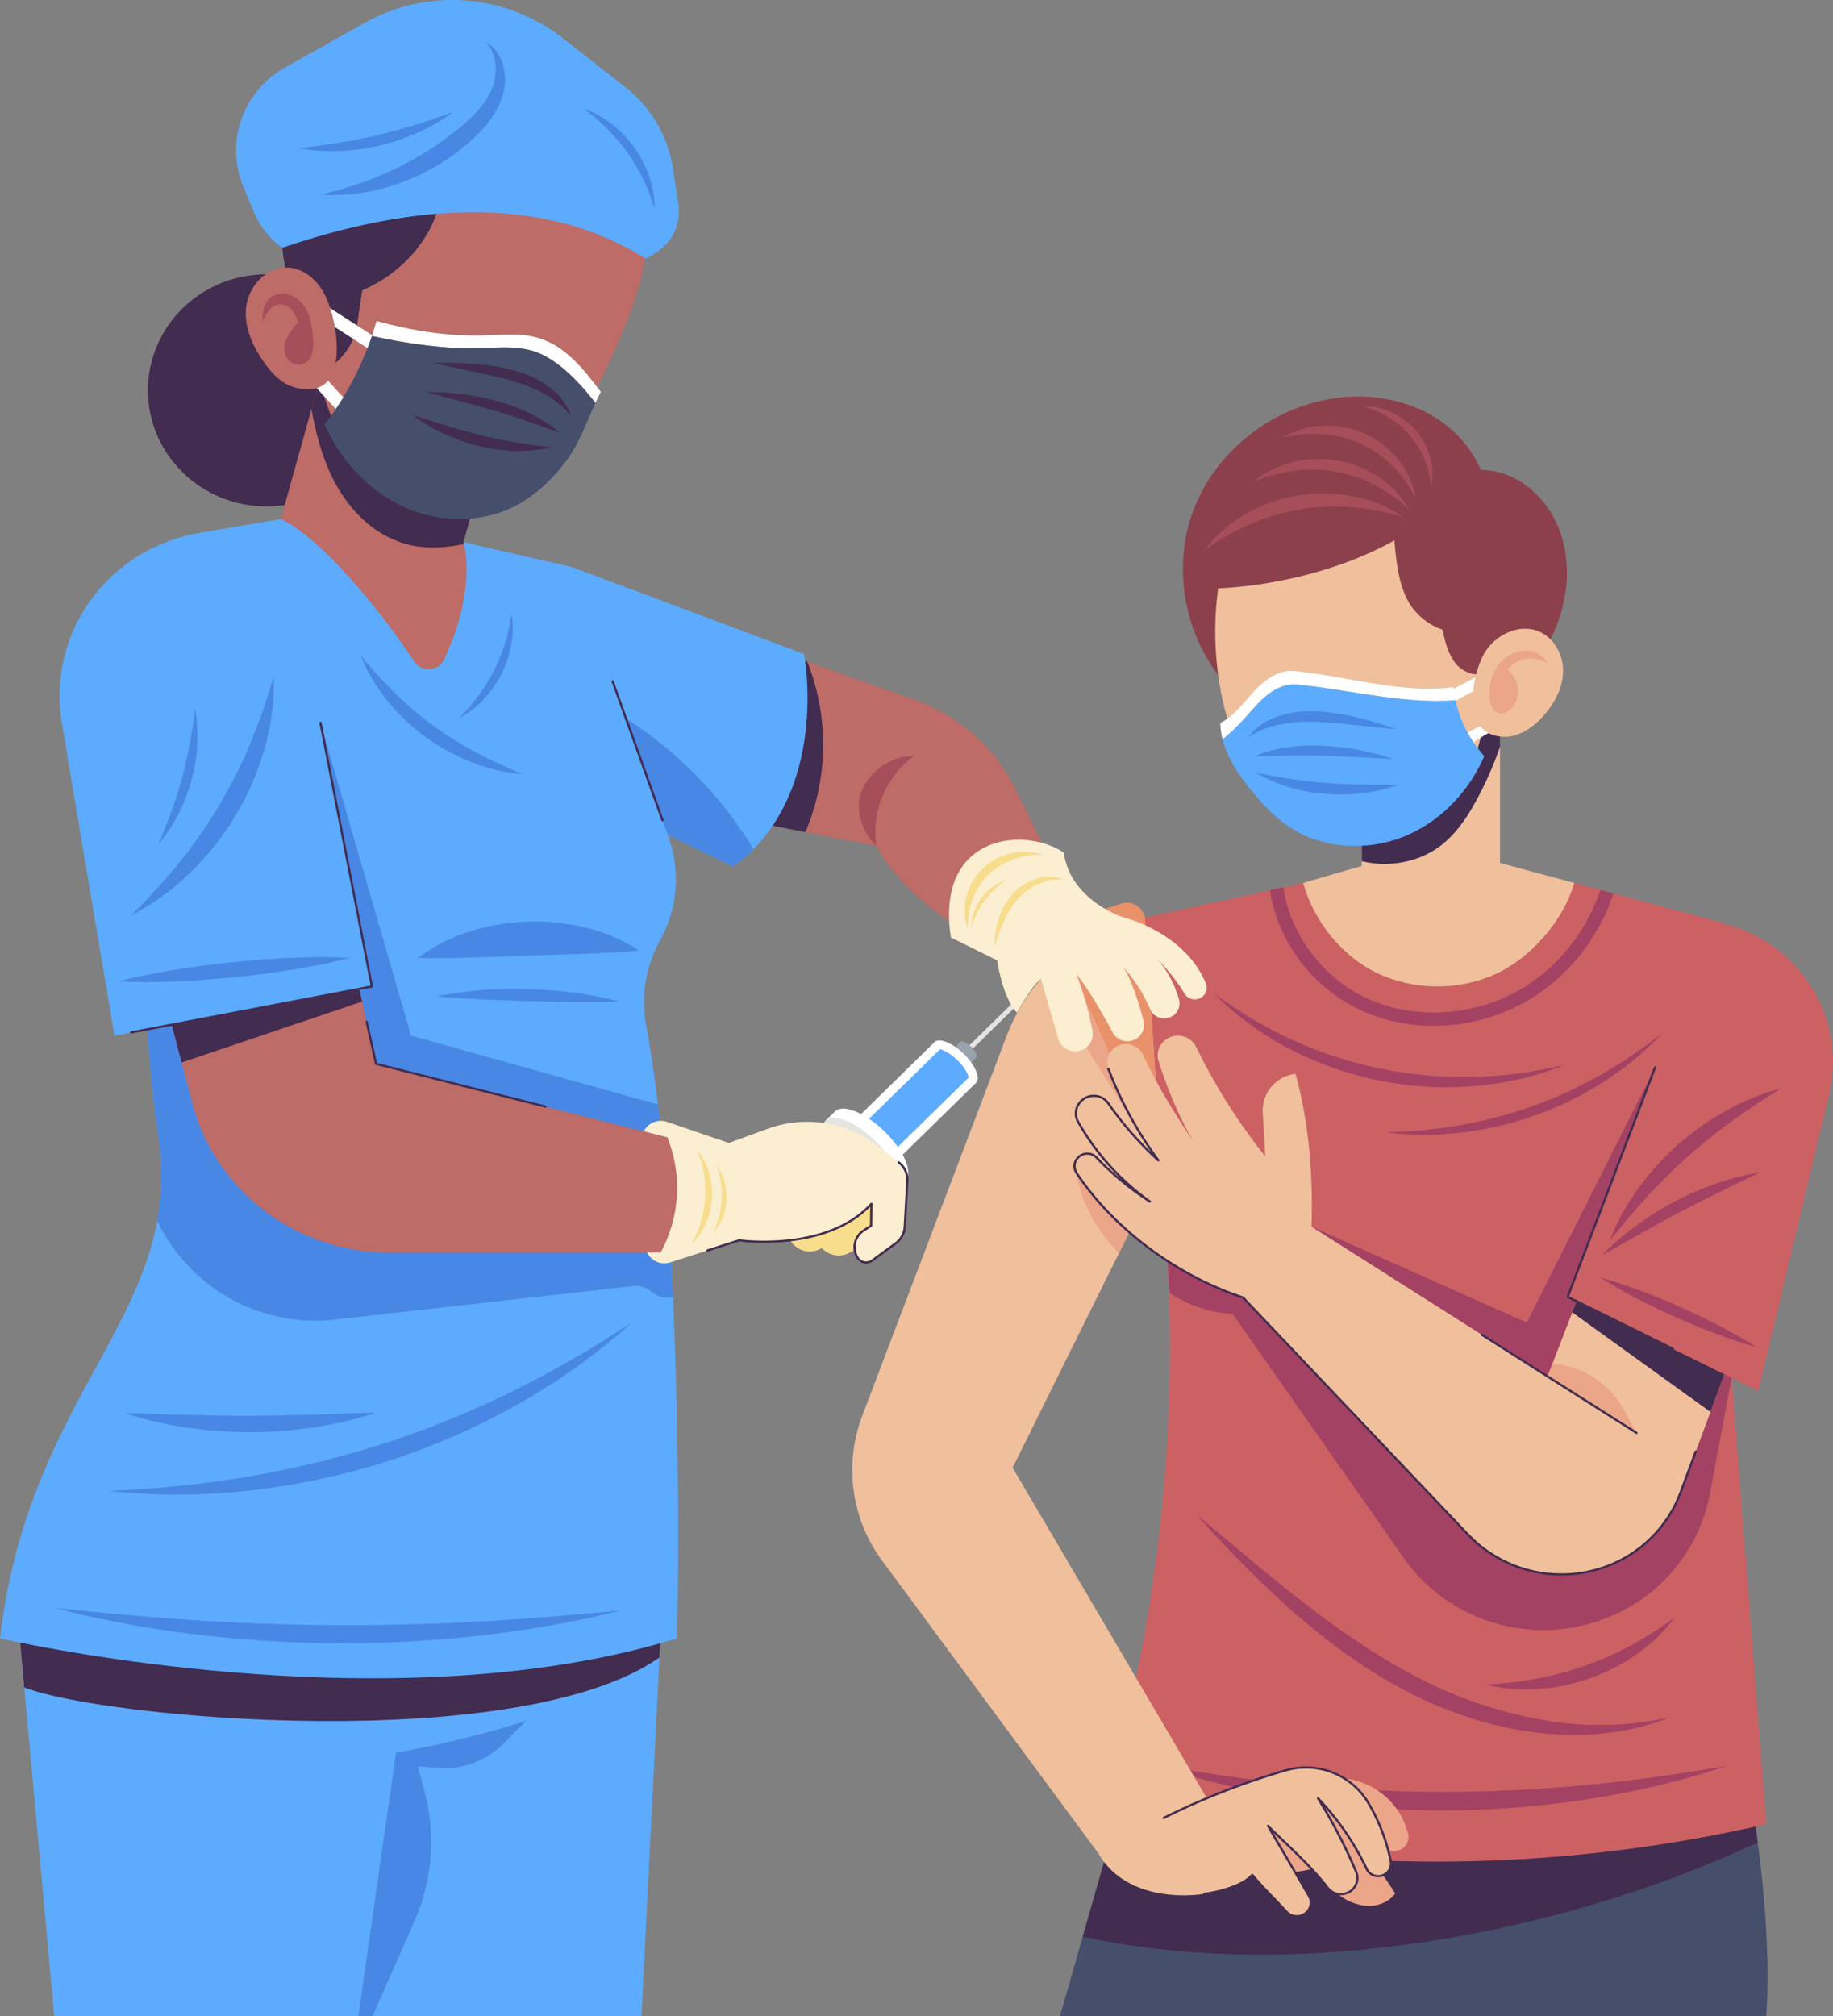 <svg xmlns="http://www.w3.org/2000/svg" width="638.475" height="702.063" viewBox="0 0 638.475 702.063">
  <rect x="0" y="0" width="638.475" height="702.063" fill="#808080" stroke="none"/>
  <g id="vacine" transform="translate(556.587 63.374)">
    <g id="Group_130" data-name="Group 130" transform="translate(-556.587 -63.374)">
      <g id="Group_37" data-name="Group 37" transform="translate(194.06 197.439)">
        <g id="Group_35" data-name="Group 35" transform="translate(68.395 30.327)">
          <path id="Path_120" data-name="Path 120" d="M215.109,261.009l42.8,8.312c10.621,20.2,35.01,31.764,35.01,31.764l28.931-20.038-15.528-31.6a61.993,61.993,0,0,0-34.98-30.973l-45-15.981Z" transform="translate(-215.109 -202.494)" fill="#bd6c67"/>
          <path id="Path_121" data-name="Path 121" d="M233.846,205.16l-7.507-2.666-11.229,58.515,18.079,3.512a78.1,78.1,0,0,0,.657-59.362Z" transform="translate(-215.109 -202.494)" fill="#422c4f"/>
          <path id="Path_122" data-name="Path 122" d="M243.765,256.086a32.986,32.986,0,0,1,13.106-31.313c-8.383-.239-16.8,6.189-18.847,14.155C236.584,244.513,239.436,252.188,243.765,256.086Z" transform="translate(-200.968 -189.258)" fill="#a64f5a"/>
        </g>
        <g id="Group_36" data-name="Group 36">
          <path id="Path_123" data-name="Path 123" d="M211.579,276.682l22.87,11.174C268.541,262.679,259.1,213.8,259.1,213.8l-80.965-30.327-5.052,34.952Z" transform="translate(-173.083 -183.471)" fill="#5dabff"/>
          <path id="Path_124" data-name="Path 124" d="M192.511,218.694a141.372,141.372,0,0,0-16.354-8.55l33.493,50.687,22.87,11.174a58.26,58.26,0,0,0,7.029-6.147A142.212,142.212,0,0,0,192.511,218.694Z" transform="translate(-171.154 -167.621)" fill="#4987e5"/>
        </g>
      </g>
      <g id="Group_81" data-name="Group 81" transform="translate(296.864 138.121)">
        <g id="Group_38" data-name="Group 38" transform="translate(72.375 483.278)">
          <path id="Path_125" data-name="Path 125" d="M303.8,449.4l-23.077,80.664H526.708c2.36-32.368-4.983-73.986-4.983-73.986Z" transform="translate(-280.724 -449.403)" fill="#454f6b"/>
          <path id="Path_126" data-name="Path 126" d="M520.709,469.658c-1.094-8.273-2.028-13.577-2.028-13.577L300.758,449.4l-15.184,53.071C360.9,518.639,451.543,501.809,520.709,469.658Z" transform="translate(-277.681 -449.403)" fill="#422c4f"/>
        </g>
        <g id="Group_46" data-name="Group 46" transform="translate(88.633 169.354)">
          <path id="Path_127" data-name="Path 127" d="M453.568,252.492,501.305,265.3l4.58,126.942,14.554,188.046-3.691.821a512.377,512.377,0,0,1-226.034-.821h0l11-54.971a564.963,564.963,0,0,0,9.755-148.191L304.013,264.57l55.146-12.078Z" transform="translate(-290.714 -252.492)" fill="#cc6164"/>
          <path id="Path_128" data-name="Path 128" d="M473.534,292.8l-44.668,88.852-75-33.4-50.112,11.962.739,11.165c11.348,7.445,21.837,7.188,21.837,7.188L386,463.658c15.327,21.855,43.873,30.684,69.232,21.412h0A58.1,58.1,0,0,0,492.612,441.4l7.615-40.527L497.7,368.291,494.982,292.8Z" transform="translate(-282.533 -228.541)" fill="#a34262"/>
          <g id="Group_39" data-name="Group 39" transform="translate(56.891 1.516)">
            <path id="Path_129" data-name="Path 129" d="M358.633,296.857a60.255,60.255,0,0,0,23.969,4.827,65.435,65.435,0,0,0,35.942-10.7,68.648,68.648,0,0,0,26.745-35.4l-4.557-1.223a63.957,63.957,0,0,1-24.838,32.794c-16.314,10.838-38.04,12.984-55.349,5.47-16.115-7-27.946-22.629-30.24-39.188l-4.635,1.016C328.259,272.6,340.891,289.157,358.633,296.857Z" transform="translate(-325.671 -253.443)" fill="#a34262"/>
          </g>
          <g id="Group_45" data-name="Group 45" transform="translate(16.203 38.444)">
            <g id="Group_40" data-name="Group 40" transform="translate(0 268.496)">
              <path id="Path_130" data-name="Path 130" d="M500.486,445.578c-13.783,2.353-29.667,4.76-46.678,6.434a531.866,531.866,0,0,1-53.257,2.615,531.824,531.824,0,0,1-53.24-2.911c-17-1.768-32.873-4.265-46.641-6.694A295.122,295.122,0,0,0,346.632,456.5a331.188,331.188,0,0,0,107.826.3A295.25,295.25,0,0,0,500.486,445.578Z" transform="translate(-300.67 -445.022)" fill="#a34262"/>
            </g>
            <g id="Group_41" data-name="Group 41" transform="translate(15.296 181.769)">
              <path id="Path_131" data-name="Path 131" d="M475.123,460.828a106.85,106.85,0,0,1-20.7,2.763,117.6,117.6,0,0,1-22.856-1.491,152.728,152.728,0,0,1-46.473-15.944c-14.842-7.869-28.593-17.714-41.085-27.58s-23.837-19.722-33.939-27.953a407.052,407.052,0,0,0,30.92,31.392c11.967,10.753,25.78,21.3,41.168,29.462s32.391,13.537,48.805,15.121a101.566,101.566,0,0,0,23.7-.371A85.727,85.727,0,0,0,475.123,460.828Z" transform="translate(-310.069 -390.622)" fill="#a34262"/>
            </g>
            <g id="Group_42" data-name="Group 42" transform="translate(115.947 217.447)">
              <path id="Path_132" data-name="Path 132" d="M437.522,413a140.992,140.992,0,0,1-14.012,8.974,110.975,110.975,0,0,1-34.966,12.416,143.766,143.766,0,0,1-16.629,1.905,57.8,57.8,0,0,0,17.039,1.594,68.385,68.385,0,0,0,19.248-3.826,67.649,67.649,0,0,0,17.282-9.143A56.108,56.108,0,0,0,437.522,413Z" transform="translate(-371.915 -413.001)" fill="#a34262"/>
            </g>
            <g id="Group_43" data-name="Group 43" transform="translate(21.119)">
              <path id="Path_133" data-name="Path 133" d="M435.98,301.459a151.048,151.048,0,0,1-30.038,4.183,143.5,143.5,0,0,1-66.434-13.5,148.741,148.741,0,0,1-25.862-15.539,103.968,103.968,0,0,0,24.4,18.315,118.334,118.334,0,0,0,68.117,13.84A106.055,106.055,0,0,0,435.98,301.459Z" transform="translate(-313.647 -276.606)" fill="#a34262"/>
            </g>
            <g id="Group_44" data-name="Group 44" transform="translate(80.861 13.894)">
              <path id="Path_134" data-name="Path 134" d="M446.761,285.321a167.621,167.621,0,0,1-20.136,13.757,151.569,151.569,0,0,1-51.819,18.53,171.032,171.032,0,0,1-24.449,2.186,106.741,106.741,0,0,0,24.8.314A116.879,116.879,0,0,0,428,301.209,104,104,0,0,0,446.761,285.321Z" transform="translate(-350.356 -285.321)" fill="#a34262"/>
            </g>
          </g>
        </g>
        <g id="Group_47" data-name="Group 47" transform="translate(157.079 115.142)">
          <path id="Path_135" data-name="Path 135" d="M427.179,272.7l-25.852-6.937V218.487l-48.161,19.531v28.773l-20.4,5.908c3.564,13.172,13.6,25.765,26.173,31.6a49.631,49.631,0,0,0,40.426.313C412.032,298.972,423.4,285.813,427.179,272.7Z" transform="translate(-332.771 -218.487)" fill="#f0bf9c"/>
          <path id="Path_136" data-name="Path 136" d="M372.374,260.035c5.8-4.293,9.8-10.4,13.135-16.618a126.511,126.511,0,0,0,7.955-18.141v-6.788L345.3,238.018V265.13C354.511,267.376,364.845,265.6,372.374,260.035Z" transform="translate(-324.908 -218.487)" fill="#422c4f"/>
        </g>
        <g id="Group_63" data-name="Group 63" transform="translate(115.18)">
          <path id="Path_137" data-name="Path 137" d="M321.17,245.477c-13.936-16.4-18.011-40.291-10.269-60.235s26.991-35.15,48.529-38.334a54.333,54.333,0,0,1,30.2,3.8c9.342,4.234,17.248,11.742,21.139,21.077,9.568.057,18.146,5.6,23.481,13.38s7.177,17.537,6.321,26.871a53.414,53.414,0,0,1-27.309,41.194c-13.586,7.416-29.955,8.7-45.344,6.493S331.124,257.185,321.17,245.477Z" transform="translate(-307.026 -146.263)" fill="#8c404c"/>
          <g id="Group_52" data-name="Group 52" transform="translate(7.497 3.421)">
            <g id="Group_48" data-name="Group 48" transform="translate(0 30.31)">
              <path id="Path_138" data-name="Path 138" d="M311.632,187.137a89.3,89.3,0,0,1,14.912-8.593,73.151,73.151,0,0,1,37.417-6.24,90.563,90.563,0,0,1,16.976,3.275,47.881,47.881,0,0,0-16.384-6.89,53.9,53.9,0,0,0-39.789,6.635A46.992,46.992,0,0,0,311.632,187.137Z" transform="translate(-311.632 -167.422)" fill="#a64f5a"/>
            </g>
            <g id="Group_49" data-name="Group 49" transform="translate(17.124 18.295)">
              <path id="Path_139" data-name="Path 139" d="M322.154,167.818a56.226,56.226,0,0,1,13.379-3.691,46.924,46.924,0,0,1,29.7,5.314,55.3,55.3,0,0,1,11.185,8.084,32.892,32.892,0,0,0-9.551-10.568,37.475,37.475,0,0,0-31.971-5.719A33.586,33.586,0,0,0,322.154,167.818Z" transform="translate(-322.154 -159.884)" fill="#a64f5a"/>
            </g>
            <g id="Group_50" data-name="Group 50" transform="translate(27.271 6.703)">
              <path id="Path_140" data-name="Path 140" d="M328.389,156.821a44.7,44.7,0,0,1,13.135-1.3,39.158,39.158,0,0,1,14.064,3.367,38.495,38.495,0,0,1,11.67,8.392,42.889,42.889,0,0,1,7.423,10.7,27.709,27.709,0,0,0-5.193-12.477,31.72,31.72,0,0,0-12.279-10.017,32.464,32.464,0,0,0-15.723-2.78A29.02,29.02,0,0,0,328.389,156.821Z" transform="translate(-328.389 -152.614)" fill="#a64f5a"/>
            </g>
            <g id="Group_51" data-name="Group 51" transform="translate(55.379)">
              <path id="Path_141" data-name="Path 141" d="M345.66,148.415a36.87,36.87,0,0,1,8.559,3.708,31.44,31.44,0,0,1,7.813,6.579,30.817,30.817,0,0,1,5.126,8.756,35.12,35.12,0,0,1,2.106,8.933,21.3,21.3,0,0,0-.161-9.506,24.152,24.152,0,0,0-4.983-9.872,24.809,24.809,0,0,0-8.959-6.653A22.609,22.609,0,0,0,345.66,148.415Z" transform="translate(-345.66 -148.409)" fill="#a64f5a"/>
            </g>
          </g>
          <path id="Path_142" data-name="Path 142" d="M314.956,194.358a111.6,111.6,0,0,0,3.375,46.032c2.99,10.315,7.654,20.459,15.482,27.953,13.809,13.221,37.068,15.657,53.418,5.591s24.2-31.65,18.026-49.573a10.622,10.622,0,0,1-8.627-5.342c-1.92-3.112-2.749-6.734-3.548-10.283a21.663,21.663,0,0,1-13.213-12.566c-2.378-5.852-2.969-12.228-3.536-18.5C358.539,187.656,335.44,193.433,314.956,194.358Z" transform="translate(-302.689 -127.601)" fill="#f0bf9c"/>
          <g id="Group_59" data-name="Group 59" transform="translate(13.028 94.674)">
            <g id="Group_53" data-name="Group 53" transform="translate(77.219)">
              <path id="Path_143" data-name="Path 143" d="M379.925,205.648q-8.722,4.608-17.446,9.218c.654,1.157,1.191,2.438,1.844,3.6,5.1-2.814,10.181-5.487,15.283-8.3C379.533,208.942,380,206.868,379.925,205.648Z" transform="translate(-362.479 -205.648)" fill="#fff"/>
              <path id="Path_144" data-name="Path 144" d="M380.284,216.113q-7.155,3.613-14.308,7.228c.874,1.269,1.8,2.442,2.677,3.711a61.491,61.491,0,0,1,11.841-7.155C380.43,218.871,380.345,217.14,380.284,216.113Z" transform="translate(-360.285 -199.429)" fill="#fff"/>
            </g>
            <g id="Group_54" data-name="Group 54" transform="translate(0 0.844)">
              <path id="Path_145" data-name="Path 145" d="M327.676,218.043c3.631-3.949,8.494-7.606,13.9-7.117,16.932,1.534,38.1,7.043,55.356,5.414a35.933,35.933,0,0,1-.7-4.531c-17.692,2.516-37.83-3.976-55.631-5.588-5.4-.489-10.264,3.168-13.9,7.117s-6.847,8.531-11.666,10.973a22.891,22.891,0,0,0,.78,5.7C320.047,226.829,324.664,221.316,327.676,218.043Z" transform="translate(-315.031 -206.177)" fill="#fff"/>
              <path id="Path_146" data-name="Path 146" d="M338.426,258.543c11.413,7.713,26.874,8.8,39.758,3.774s23.1-15.713,28.477-28.232a42.723,42.723,0,0,1-10.033-19.5c-17.253,1.629-38.424-3.88-55.356-5.414-5.4-.489-10.266,3.168-13.9,7.117-3.012,3.273-7.629,8.786-11.866,11.97,1.631,6.3,5.6,12.4,9.644,17.353C329.062,250.406,333.27,255.06,338.426,258.543Z" transform="translate(-314.73 -204.424)" fill="#5dabff"/>
            </g>
            <g id="Group_58" data-name="Group 58" transform="translate(9.608 14.895)">
              <g id="Group_55" data-name="Group 55" transform="translate(2.179 11.916)">
                <path id="Path_147" data-name="Path 147" d="M370.661,227.187a88.862,88.862,0,0,0-28.137-4.719c-8.18.03-15.441,1.628-20.25,3.844,5.317-.108,12.642-.47,20.748-.34C351.968,226.076,362.01,226.78,370.661,227.187Z" transform="translate(-322.274 -222.465)" fill="#4987e5"/>
              </g>
              <g id="Group_56" data-name="Group 56" transform="translate(2.869 21.432)">
                <path id="Path_148" data-name="Path 148" d="M372.329,232.606c-8.743.008-18.875.022-28.163-.867a207.876,207.876,0,0,1-21.468-3.3,54.7,54.7,0,0,0,21.94,7.126C354.422,236.719,364.793,235.433,372.329,232.606Z" transform="translate(-322.698 -228.434)" fill="#4987e5"/>
              </g>
              <g id="Group_57" data-name="Group 57">
                <path id="Path_149" data-name="Path 149" d="M372.54,221.193c-9.54-3.3-20.849-6.415-30.946-6.19a32.2,32.2,0,0,0-12.513,2.664,20.871,20.871,0,0,0-8.145,6.439,30.2,30.2,0,0,1,8.91-3.984,47.394,47.394,0,0,1,12.1-1.471C351.521,218.629,362.777,220.585,372.54,221.193Z" transform="translate(-320.935 -214.991)" fill="#4987e5"/>
              </g>
            </g>
          </g>
          <g id="Group_60" data-name="Group 60" transform="translate(101.009 80.835)">
            <path id="Path_150" data-name="Path 150" d="M373.686,204.535c3.865-5.722,11.651-9.283,18.149-6.725,5.483,2.16,8.734,8.177,8.658,13.966s-3,11.257-6.908,15.6a22.767,22.767,0,0,1-8.5,6.246,12.961,12.961,0,0,1-10.4-.2C365.683,228.831,369.217,211.146,373.686,204.535Z" transform="translate(-369.092 -196.967)" fill="#f0bf9c"/>
            <path id="Path_151" data-name="Path 151" d="M393.027,206.156a9.489,9.489,0,0,0-9.289-4.319,12.347,12.347,0,0,0-8.71,5.83,17.422,17.422,0,0,0-2.332,10.276,8.678,8.678,0,0,0,.775,3.4,4.042,4.042,0,0,0,2.641,2.2c1.761.375,3.51-.8,4.583-2.219a9.27,9.27,0,0,0,1.771-6.8,9.378,9.378,0,0,0-3.585-6.082,10.609,10.609,0,0,1,6.2-3.864C387.426,204.055,390.944,204.973,393.027,206.156Z" transform="translate(-366.856 -194.117)" fill="#eba588"/>
          </g>
        </g>
        <g id="Group_68" data-name="Group 68" transform="translate(0 176.25)">
          <g id="Group_67" data-name="Group 67" transform="translate(0 5.182)">
            <path id="Path_154" data-name="Path 154" d="M338.185,260.068h0a66.549,66.549,0,0,0-48.137,41.124L239.713,433.638a53.034,53.034,0,0,0,7,50.45l75.331,101.965,44.057-8.477-74-125.95,51.844-104.565Z" transform="translate(-236.252 -260.068)" fill="#f0bf9c"/>
            <g id="Group_65" data-name="Group 65" transform="translate(85.789 295.594)">
              <path id="Path_155" data-name="Path 155" d="M339,448.015a26.447,26.447,0,0,1,18.465,6.4,25.529,25.529,0,0,1,7.945,13.173,4.745,4.745,0,0,1-2.863,5.462l-.075.03a4.869,4.869,0,0,1-6.056-1.993A119.156,119.156,0,0,0,339,448.015Z" transform="translate(-257.572 -443.994)" fill="#eba588"/>
              <path id="Path_156" data-name="Path 156" d="M317.292,478.448A66.731,66.731,0,0,0,346.21,478,54.278,54.278,0,0,0,353.9,486.4a18.967,18.967,0,0,0,10.43,4.6c3.864.29,7.983-1.2,10.2-4.319a209.125,209.125,0,0,0-29.258-36.084C336.353,459.754,326.207,469.284,317.292,478.448Z" transform="translate(-271.193 -442.446)" fill="#eba588"/>
              <path id="Path_157" data-name="Path 157" d="M388.33,483.094l.072-.035a4.306,4.306,0,0,0,2.337-4.709,64.952,64.952,0,0,0-7.921-20.489,25.377,25.377,0,0,0-28.671-11.153c-22.83,6.5-45.4,17.047-65.181,29.017,12.063,21.03,46.787,15.158,53.549,7.388,3.567,4.341,8.007,8.529,11.88,12.818a4.871,4.871,0,0,0,5.764,1.079l.068-.034a4.667,4.667,0,0,0,2.008-6.555c-4.713-8.037-9.657-16.528-14.266-24.365,6.7,6.685,14.855,13.742,20.739,21.466a5.8,5.8,0,0,0,7.171,1.725l.133-.067a5.534,5.534,0,0,0,2.677-7.136,186.235,186.235,0,0,0-13.28-25.6,92.36,92.36,0,0,1,16.94,24.577A4.435,4.435,0,0,0,388.33,483.094Z" transform="translate(-288.966 -445.334)" fill="#f0bf9c"/>
              <g id="Group_64" data-name="Group 64" transform="translate(22.291)">
                <path id="Path_158" data-name="Path 158" d="M349.385,498.038a5.209,5.209,0,0,1-3.88-1.706c-1.52-1.685-3.157-3.385-4.742-5.027-2.339-2.426-4.752-4.931-6.86-7.455-2.84,2.906-9.291,5.4-16.662,6.414a.387.387,0,1,1-.111-.765c7.48-1.027,13.954-3.573,16.491-6.49a.4.4,0,0,1,.3-.135h.006a.4.4,0,0,1,.3.143c2.153,2.619,4.672,5.232,7.107,7.759,1.59,1.648,3.231,3.353,4.762,5.044a4.478,4.478,0,0,0,5.292.992,4.37,4.37,0,0,0,2.314-2.659,4.2,4.2,0,0,0-.4-3.394c-1.95-3.324-3.938-6.726-5.927-10.128-2.82-4.821-5.637-9.64-8.341-14.235a.382.382,0,0,1,.1-.5.4.4,0,0,1,.519.037c1.766,1.762,3.6,3.515,5.537,5.371,5.354,5.126,10.889,10.425,15.238,16.135a5.409,5.409,0,0,0,6.677,1.612l.132-.069a5.174,5.174,0,0,0,2.495-6.643,186.437,186.437,0,0,0-13.256-25.548.381.381,0,0,1,.1-.507.4.4,0,0,1,.526.043,93.211,93.211,0,0,1,17.01,24.682,3.978,3.978,0,0,0,2.331,2.087,4.02,4.02,0,0,0,3.113-.2,3.956,3.956,0,0,0,2.2-4.325,64.52,64.52,0,0,0-7.875-20.368,24.876,24.876,0,0,0-28.221-10.978,254.462,254.462,0,0,0-42.429,16.566.4.4,0,0,1-.529-.172.385.385,0,0,1,.176-.518,255.422,255.422,0,0,1,42.564-16.615,25.674,25.674,0,0,1,29.118,11.329,65.3,65.3,0,0,1,7.968,20.607,4.7,4.7,0,0,1-2.547,5.13,4.875,4.875,0,0,1-3.8.273,4.746,4.746,0,0,1-2.785-2.495,91.759,91.759,0,0,0-14.2-21.565,187.317,187.317,0,0,1,11.26,22.281,5.939,5.939,0,0,1-2.863,7.627l-.132.065A6.2,6.2,0,0,1,359.8,487.9c-4.313-5.66-9.825-10.938-15.158-16.041-1.18-1.13-2.319-2.224-3.431-3.3,2.239,3.815,4.542,7.754,6.845,11.694,1.989,3.4,3.977,6.8,5.927,10.127a4.954,4.954,0,0,1,.474,4,5.1,5.1,0,0,1-2.648,3.094A5.483,5.483,0,0,1,349.385,498.038Z" transform="translate(-302.663 -445.482)" fill="#422c4f"/>
              </g>
            </g>
            <path id="Path_159" data-name="Path 159" d="M284.242,316.519c2.4,16.7,14.8,27.96,14.8,27.96l14.8-29.844Z" transform="translate(-206.141 -227.642)" fill="#eba588"/>
            <g id="Group_66" data-name="Group 66" transform="translate(66.237)">
              <path id="Path_160" data-name="Path 160" d="M312.648,260.068a67.205,67.205,0,0,0-35.7,20.752l41.458,66.241Z" transform="translate(-276.952 -260.068)" fill="#eba588"/>
            </g>
          </g>
          <path id="Path_161" data-name="Path 161" d="M316.061,348.993l-5.722-86.408a6.293,6.293,0,0,0-8-5.537,98.533,98.533,0,0,0-18.281,7.391,6.1,6.1,0,0,0-2.812,7.962Z" transform="translate(-208.367 -256.818)" fill="#e8916a"/>
        </g>
        <g id="Group_80" data-name="Group 80" transform="translate(77.014 182.162)">
          <g id="Group_74" data-name="Group 74" transform="translate(0 40.373)">
            <g id="Group_69" data-name="Group 69" transform="translate(0.39)">
              <path id="Path_162" data-name="Path 162" d="M342.509,377.044c-22.661-7.442-45.087-23.754-58-43.419a4.241,4.241,0,0,1,.867-5.613l.063-.051a4.47,4.47,0,0,1,6.092.391,100.114,100.114,0,0,0,18.559,15.289,86.37,86.37,0,0,1-25.045-27.815,5.88,5.88,0,0,1,.249-6.184l.072-.108a6.23,6.23,0,0,1,10.217-.1,117.883,117.883,0,0,0,17.454,19.856,134.171,134.171,0,0,1-17.433-31.886,6.3,6.3,0,0,1,2.248-7.346l.1-.07a6.529,6.529,0,0,1,9.708,2.482c5.017,10.782,10.608,19.858,17.565,30.3a141.355,141.355,0,0,1-12.172-28.247,6.716,6.716,0,0,1,3.761-7.984l.12-.054a7.077,7.077,0,0,1,9.3,3.37,203.9,203.9,0,0,0,23.993,38c-.177-5.027-.524-10.125-.848-15.215a12.86,12.86,0,0,1,11.293-13.463l.122-.018c4.715,16.791,6.147,35.823,5.584,53.227l82.214,52.149,10.1-26.2,51.531,25.433L494.89,445.04a43.7,43.7,0,0,1-24.877,25.3h0A44.833,44.833,0,0,1,421,459.726Z" transform="translate(-283.814 -285.85)" fill="#f0bf9c"/>
            </g>
            <g id="Group_70" data-name="Group 70" transform="translate(0 11.17)">
              <path id="Path_163" data-name="Path 163" d="M453.63,469.721a45.233,45.233,0,0,1-32.762-13.9L342.44,373.215c-23.237-7.656-45.5-24.333-58.11-43.547a4.626,4.626,0,0,1,.944-6.114,4.88,4.88,0,0,1,6.7.373,89.4,89.4,0,0,0,8.274,7.751,85.428,85.428,0,0,1-15.394-19.832,6.247,6.247,0,0,1,.265-6.581l.075-.11a6.612,6.612,0,0,1,5.463-2.884h.029a6.509,6.509,0,0,1,5.377,2.788,115.284,115.284,0,0,0,14.517,17.071,133.911,133.911,0,0,1-15.191-28.754.384.384,0,0,1,.233-.5.392.392,0,0,1,.5.228,134.428,134.428,0,0,0,17.384,31.8.38.38,0,0,1-.06.513.4.4,0,0,1-.529-.006A118.073,118.073,0,0,1,295.41,305.49a5.645,5.645,0,0,0-4.723-2.449h-.028a5.828,5.828,0,0,0-4.812,2.54l-.073.11a5.483,5.483,0,0,0-.229,5.784,85.854,85.854,0,0,0,24.931,27.69.38.38,0,0,1,.091.531.4.4,0,0,1-.54.1,100.225,100.225,0,0,1-18.634-15.349,4.067,4.067,0,0,0-5.548-.355,3.888,3.888,0,0,0-.853,5.161c12.539,19.1,34.686,35.676,57.794,43.263a.364.364,0,0,1,.163.1L421.443,455.3a44.672,44.672,0,0,0,48.573,10.522,43.374,43.374,0,0,0,24.654-25.076L500,426.383a.4.4,0,0,1,.5-.231.385.385,0,0,1,.238.494l-5.333,14.362a44.156,44.156,0,0,1-25.1,25.529A45.027,45.027,0,0,1,453.63,469.721Z" transform="translate(-283.575 -292.857)" fill="#422c4f"/>
            </g>
            <g id="Group_71" data-name="Group 71" transform="translate(165.164 114.221)">
              <path id="Path_164" data-name="Path 164" d="M416.049,381.612l-30.988-19.657,1.717-4.459h0a31.1,31.1,0,0,1,24.75,15.891Z" transform="translate(-385.061 -357.496)" fill="#eba588"/>
            </g>
            <g id="Group_72" data-name="Group 72" transform="translate(141.901 103.789)">
              <path id="Path_165" data-name="Path 165" d="M425.016,385.886a.389.389,0,0,1-.213-.062l-53.855-34.163a.38.38,0,0,1-.117-.532.4.4,0,0,1,.544-.115l53.855,34.163a.378.378,0,0,1,.117.532A.391.391,0,0,1,425.016,385.886Z" transform="translate(-370.767 -350.953)" fill="#422c4f"/>
            </g>
            <g id="Group_73" data-name="Group 73" transform="translate(173.763 92.478)">
              <path id="Path_166" data-name="Path 166" d="M391.841,343.857l51.531,25.432-4.877,13.139-48.149-34.689Z" transform="translate(-390.345 -343.857)" fill="#422c4f"/>
            </g>
          </g>
          <path id="Path_167" data-name="Path 167" d="M455.759,424.625l-66.377-32.76L439.4,260.526l6.744,2.045c25.372,7.7,40.351,33.3,34.3,58.635Z" transform="translate(-217.186 -260.526)" fill="#cc6164"/>
          <g id="Group_75" data-name="Group 75" transform="translate(171.804 51.061)">
            <path id="Path_168" data-name="Path 168" d="M426.151,391.29a.4.4,0,0,1-.176-.041l-36.618-18.071a.386.386,0,0,1-.192-.48l30.423-79.891a.4.4,0,0,1,.5-.228.384.384,0,0,1,.233.5l-30.3,79.569,36.3,17.916a.383.383,0,0,1,.174.518A.392.392,0,0,1,426.151,391.29Z" transform="translate(-389.141 -292.555)" fill="#422c4f"/>
          </g>
          <g id="Group_79" data-name="Group 79" transform="translate(183.542 58.783)">
            <g id="Group_76" data-name="Group 76" transform="translate(0 65.825)">
              <path id="Path_169" data-name="Path 169" d="M450.623,362.867c-13.892-9.035-38.188-19.859-54.269-24.18C410.246,347.72,434.544,358.547,450.623,362.867Z" transform="translate(-396.354 -338.687)" fill="#a34262"/>
            </g>
            <g id="Group_77" data-name="Group 77" transform="translate(0.739 29.183)">
              <path id="Path_170" data-name="Path 170" d="M451.711,315.7a98.816,98.816,0,0,0-29.75,10.216c-10.129,5.29-19.261,12.277-25.154,18.614,7.631-4.212,17.238-9.856,27.121-15.019C433.79,324.31,443.906,319.6,451.711,315.7Z" transform="translate(-396.808 -315.703)" fill="#a34262"/>
            </g>
            <g id="Group_78" data-name="Group 78" transform="translate(3.287)">
              <path id="Path_171" data-name="Path 171" d="M457.948,297.4a80.63,80.63,0,0,0-17.983,7.134,95.467,95.467,0,0,0-18.053,12.636,94.024,94.024,0,0,0-14.567,16.4,77.561,77.561,0,0,0-8.971,16.854c3.556-4.4,7.618-9.369,12.193-14.4a193.881,193.881,0,0,1,31.587-28.111C447.7,303.928,453.134,300.443,457.948,297.4Z" transform="translate(-398.374 -297.398)" fill="#a34262"/>
            </g>
          </g>
        </g>
      </g>
      <g id="Group_124" data-name="Group 124">
        <g id="Group_82" data-name="Group 82" transform="translate(6.294 563.854)">
          <path id="Path_172" data-name="Path 172" d="M57.709,413.308,70.3,551.516h204.55l6.818-136.129Z" transform="translate(-57.709 -413.308)" fill="#5dabff"/>
          <path id="Path_173" data-name="Path 173" d="M130.543,538.35l13.112-91.7c27.8-4.945,45.368-11.188,45.368-11.188l-7.791,7.92a29.179,29.179,0,0,1-23.185,8.547l-6.788-.56,2.355,8.848a68.257,68.257,0,0,1-3.538,45.166L135.526,538.35Z" transform="translate(-12.009 -400.142)" fill="#4987e5"/>
          <path id="Path_174" data-name="Path 174" d="M57.709,413.308l223.956,2.079-.566,11.3c-49.129,34.278-193.879,21.21-221.225,10.4Z" transform="translate(-57.709 -413.307)" fill="#422c4f"/>
        </g>
        <g id="Group_92" data-name="Group 92" transform="translate(0 180.749)">
          <path id="Path_175" data-name="Path 175" d="M151.66,173l63.6,8.041,37.692,8.649,33.719,93.981a43.911,43.911,0,0,1-2.97,36.213h0a44,44,0,0,0-4.812,29.388c14.162,76.835,10.8,213.512,10.8,213.512-101.313,31.341-235.845,0-235.845,0,10.228-87.344,64.554-113.1,55.092-175.364S100,188.852,151.66,173Z" transform="translate(-53.841 -173.002)" fill="#5dabff"/>
          <path id="Path_176" data-name="Path 176" d="M151.371,425.312l103.476-11.63a8.5,8.5,0,0,1,6.469,1.975h0a8.508,8.508,0,0,0,7.416,1.813l.072-.016c-1.063-22.724-2.711-45.976-5.239-67.041L177.6,326.452,146.062,217.525l-57.333,12.98c-6.375,45.21-4.165,97.936.778,130.46a89.3,89.3,0,0,1-.332,29.927A61,61,0,0,0,151.371,425.312Z" transform="translate(-34.415 -146.545)" fill="#4987e5"/>
          <g id="Group_90" data-name="Group 90" transform="translate(19.08 32.902)">
            <g id="Group_83" data-name="Group 83" transform="translate(126.573 107.271)">
              <path id="Path_177" data-name="Path 177" d="M220.221,271.014a56.669,56.669,0,0,0-17.388-7.684,75.458,75.458,0,0,0-42.688,1.444,56.428,56.428,0,0,0-16.807,8.839c11.5.37,24.975-.4,38.458-.818C195.279,272.305,208.772,272.159,220.221,271.014Z" transform="translate(-143.339 -260.927)" fill="#4987e5"/>
            </g>
            <g id="Group_84" data-name="Group 84" transform="translate(106.48 14.485)">
              <path id="Path_178" data-name="Path 178" d="M187.69,244.205a166.834,166.834,0,0,1-15.337-6.991,127.992,127.992,0,0,1-15.949-9.9,126.741,126.741,0,0,1-14.214-12.17,163.291,163.291,0,0,1-11.2-12.421,58.968,58.968,0,0,0,8.453,14.747,71.074,71.074,0,0,0,14.063,13.644,72.205,72.205,0,0,0,17.347,9.336A61.62,61.62,0,0,0,187.69,244.205Z" transform="translate(-130.993 -202.726)" fill="#4987e5"/>
            </g>
            <g id="Group_85" data-name="Group 85" transform="translate(140.779)">
              <path id="Path_179" data-name="Path 179" d="M152.068,230.121a32.558,32.558,0,0,0,8.124-6.079,37.846,37.846,0,0,0,6.736-9.417,37.293,37.293,0,0,0,3.52-10.97,31.266,31.266,0,0,0-.029-10.015,65.024,65.024,0,0,1-6.059,19.745A66.149,66.149,0,0,1,152.068,230.121Z" transform="translate(-152.068 -193.64)" fill="#4987e5"/>
            </g>
            <g id="Group_86" data-name="Group 86" transform="translate(133.018 130.75)">
              <path id="Path_180" data-name="Path 180" d="M211.036,280.021a140.824,140.824,0,0,0-31.769-4.3,140.861,140.861,0,0,0-31.968,2.49c8.881.9,20.364,1.328,31.846,1.666C190.628,280.193,202.116,280.414,211.036,280.021Z" transform="translate(-147.299 -275.654)" fill="#4987e5"/>
            </g>
            <g id="Group_87" data-name="Group 87" transform="translate(18.662 246.73)">
              <path id="Path_181" data-name="Path 181" d="M77.032,407.211a223.147,223.147,0,0,0,46.11.222,247.886,247.886,0,0,0,51.535-10.665,245.914,245.914,0,0,0,47.938-21.377A218.162,218.162,0,0,0,259.592,348.4,381.508,381.508,0,0,1,220.3,371.285a339.8,339.8,0,0,1-47.616,19.542,341.811,341.811,0,0,1-50.161,11.954A387.489,387.489,0,0,1,77.032,407.211Z" transform="translate(-77.032 -348.403)" fill="#4987e5"/>
            </g>
            <g id="Group_88" data-name="Group 88" transform="translate(24.503 278.262)">
              <path id="Path_182" data-name="Path 182" d="M80.621,368.378c11.573,4.016,27.6,6.717,43.707,6.643,16.107,0,32.121-2.772,43.674-6.839-12.284.314-27.976,1.113-43.687,1.116C108.6,369.365,92.907,368.636,80.621,368.378Z" transform="translate(-80.621 -368.182)" fill="#4987e5"/>
            </g>
            <g id="Group_89" data-name="Group 89" transform="translate(0 346.338)">
              <path id="Path_183" data-name="Path 183" d="M262.623,411.76c-13.659,1.279-29.372,2.677-46.143,3.641s-34.59,1.524-52.412,1.454c-17.822-.089-35.638-.794-52.4-1.921s-32.461-2.65-46.107-4.051a369.689,369.689,0,0,0,45.624,8.764,429.886,429.886,0,0,0,52.85,3.522,429.856,429.856,0,0,0,52.881-3.051A370.338,370.338,0,0,0,262.623,411.76Z" transform="translate(-65.565 -410.883)" fill="#4987e5"/>
            </g>
          </g>
          <g id="Group_91" data-name="Group 91" transform="translate(213.015 56.153)">
            <path id="Path_184" data-name="Path 184" d="M202.474,257.35a.393.393,0,0,1-.371-.257l-17.35-48.357a.383.383,0,0,1,.241-.491.4.4,0,0,1,.5.236l17.35,48.355a.385.385,0,0,1-.241.493A.411.411,0,0,1,202.474,257.35Z" transform="translate(-184.73 -208.224)" fill="#422c4f"/>
          </g>
        </g>
        <g id="Group_105" data-name="Group 105" transform="translate(20.747 180.749)">
          <g id="Group_94" data-name="Group 94" transform="translate(261.703 166.627)">
            <path id="Path_185" data-name="Path 185" d="M261.81,296.413l-1.17-1.146,16.558-16.22a5.39,5.39,0,0,1,3.9-1.526h0Z" transform="translate(-206.536 -277.52)" fill="#e4e4e0"/>
            <path id="Path_186" data-name="Path 186" d="M264.389,288.972c-1.541-1.508-3.309-2.224-3.948-1.6l-2.978,2.919,5.579,5.465,2.978-2.919C266.66,292.213,265.931,290.482,264.389,288.972Z" transform="translate(-208.53 -271.799)" fill="#99a3b0"/>
            <path id="Path_187" data-name="Path 187" d="M275.527,291.633c-3.994-3.914-8.577-5.768-10.235-4.143l-29.668,29.063,14.465,14.168,29.668-29.063C281.415,300.033,279.521,295.545,275.527,291.633Z" transform="translate(-222.232 -271.945)" fill="#fff"/>
            <path id="Path_188" data-name="Path 188" d="M238.359,315.4l27.115-26.56c.978.112,3.466,1.229,6.113,3.821s3.787,5.03,3.9,5.988l-27.115,26.56Z" transform="translate(-220.516 -270.794)" fill="#5dabff"/>
            <g id="Group_93" data-name="Group 93" transform="translate(0 37.928)">
              <path id="Path_189" data-name="Path 189" d="M258.31,326.789c2.809-2.752-.4-10.355-7.166-16.983s-14.527-9.77-17.336-7.018l-3.289,3.22,2.913,2.852a30.654,30.654,0,0,0,7.54,10.909,31.422,31.422,0,0,0,11.137,7.388l2.913,2.852Z" transform="translate(-225.435 -301.025)" fill="#fff"/>
              <path id="Path_358" data-name="Path 358" d="M7.119.073c3.932.041,7.2,7.751,7.3,17.222S11.4,34.411,7.473,34.37s-7.2-7.751-7.3-17.222S3.187.033,7.119.073Z" transform="translate(0 9.964) rotate(-45)" fill="#e4e4e0"/>
            </g>
            <path id="Path_190" data-name="Path 190" d="M245.207,312.072c-1.693-1.658-3.634-2.444-4.337-1.757l-12.575,12.32,6.131,6.006L247,316.32C247.7,315.633,246.9,313.73,245.207,312.072Z" transform="translate(-226.831 -258.18)" fill="#fff"/>
          </g>
          <g id="Group_104" data-name="Group 104">
            <path id="Path_191" data-name="Path 191" d="M222.009,334.426l1.683,2.764a7.9,7.9,0,0,0,10.906,2.533h0l.423.406a7.931,7.931,0,0,0,8.993,1.35l7.792-3.876,4.524-17.918-12.785.77Z" transform="translate(30.928 -85.836)" fill="#f7dd8c"/>
            <path id="Path_192" data-name="Path 192" d="M191.609,308.15h0a6.689,6.689,0,0,1,8.163-3.326l21.544,7.34,13.459-4.925a40,40,0,0,1,38.155,5.864l7.533,5.832a7.642,7.642,0,0,1,2.978,6.468l-.889,15.927a7.667,7.667,0,0,1-3.134,5.746l-8.184,6.012a3.569,3.569,0,0,1-5.087-.906h0a6.841,6.841,0,0,1,2.039-9.486l2.633-1.72.1-7.585c-15.736,17.148-46.062,12.684-46.062,12.684l-23.982,7.675a6.688,6.688,0,0,1-8.041-3.359l-.037-.077h4.721l2.36-40.074Z" transform="translate(11.854 -94.883)" fill="#fbeed1"/>
            <g id="Group_95" data-name="Group 95" transform="translate(225.263 223.667)">
              <path id="Path_193" data-name="Path 193" d="M260.711,348.91a4.1,4.1,0,0,1-.7-.059,3.946,3.946,0,0,1-2.6-1.714,7.261,7.261,0,0,1,2.153-10.013l2.461-1.607.083-6.383c-15.433,15.785-43.757,12.328-45.621,12.084l-10.967,3.509a.394.394,0,0,1-.5-.247.383.383,0,0,1,.252-.485l11.055-3.538a.339.339,0,0,1,.179-.014c.3.043,30.3,4.231,45.712-12.563a.394.394,0,0,1,.435-.1.383.383,0,0,1,.251.363l-.1,7.585a.383.383,0,0,1-.176.317L260,337.764a6.5,6.5,0,0,0-1.925,8.958,3.111,3.111,0,0,0,2.082,1.369,3.167,3.167,0,0,0,2.438-.564l8.184-6.012a7.272,7.272,0,0,0,2.978-5.459l.889-15.926a7.27,7.27,0,0,0-2.83-6.144.383.383,0,0,1-.065-.542.4.4,0,0,1,.553-.064,8.036,8.036,0,0,1,3.126,6.791l-.889,15.928a8.031,8.031,0,0,1-3.291,6.033l-8.184,6.012A4,4,0,0,1,260.711,348.91Z" transform="translate(-205.004 -313.299)" fill="#422c4f"/>
            </g>
            <path id="Path_194" data-name="Path 194" d="M143.661,173l-28.327,4.821c-31.8,5.409-53.2,34.915-47.954,66.112L85.7,352.909l89.671-17.121Z" transform="translate(-66.589 -173.002)" fill="#5dabff"/>
            <path id="Path_195" data-name="Path 195" d="M155.934,275.636l5.843,26.106,101.488,25.626.41,1.1a47.2,47.2,0,0,1-2.77,38.97H166.273c-32.282,0-60.471-21.407-68.515-52.034l-7.171-27.3Z" transform="translate(-51.532 -112.013)" fill="#bd6c67"/>
            <path id="Path_196" data-name="Path 196" d="M155.933,275.636,90.587,288.112l3.459,13.169,62.874-21.237Z" transform="translate(-51.532 -112.013)" fill="#422c4f"/>
            <g id="Group_99" data-name="Group 99" transform="translate(20.362 54.644)">
              <g id="Group_96" data-name="Group 96" transform="translate(0 97.925)">
                <path id="Path_197" data-name="Path 197" d="M159.952,268.941c-22.7-1.236-58.9,2.454-80.852,8.239C101.8,278.415,138,274.726,159.952,268.941Z" transform="translate(-79.101 -268.702)" fill="#4987e5"/>
              </g>
              <g id="Group_97" data-name="Group 97" transform="translate(4.563)">
                <path id="Path_198" data-name="Path 198" d="M81.9,290.663a84.522,84.522,0,0,0,19.482-13.8,98.542,98.542,0,0,0,17.049-21.21,97.024,97.024,0,0,0,10.473-24.972,81.165,81.165,0,0,0,2.689-23.4,224.921,224.921,0,0,1-7.5,21.878,173.4,173.4,0,0,1-11.485,23.169,174.742,174.742,0,0,1-14.95,21.187A229.827,229.827,0,0,1,81.9,290.663Z" transform="translate(-81.905 -207.278)" fill="#4987e5"/>
              </g>
              <g id="Group_98" data-name="Group 98" transform="translate(13.983 11.287)">
                <path id="Path_199" data-name="Path 199" d="M87.693,261.777a57.661,57.661,0,0,0,11.6-22.364,56.944,56.944,0,0,0,1.273-25.055,177.377,177.377,0,0,1-4.537,24.2A178.116,178.116,0,0,1,87.693,261.777Z" transform="translate(-87.693 -214.358)" fill="#4987e5"/>
              </g>
            </g>
            <g id="Group_100" data-name="Group 100" transform="translate(220.13 219.712)">
              <path id="Path_200" data-name="Path 200" d="M201.85,343.6a22.136,22.136,0,0,0,4.8-6.795,25.862,25.862,0,0,0,1.116-18.691,22.013,22.013,0,0,0-3.961-7.3A37.517,37.517,0,0,1,201.85,343.6Z" transform="translate(-201.85 -310.818)" fill="#f7dd8c"/>
            </g>
            <g id="Group_101" data-name="Group 101" transform="translate(227.743 224.968)">
              <path id="Path_201" data-name="Path 201" d="M206.528,337.74a19.344,19.344,0,0,0,1.074-23.625,30.858,30.858,0,0,1-1.074,23.625Z" transform="translate(-206.528 -314.115)" fill="#f7dd8c"/>
            </g>
            <g id="Group_102" data-name="Group 102" transform="translate(106.569 174.686)">
              <path id="Path_202" data-name="Path 202" d="M194.735,312.9a.419.419,0,0,1-.1-.011l-58.99-14.9a.385.385,0,0,1-.285-.29l-3.283-14.659a.385.385,0,0,1,.3-.459.4.4,0,0,1,.469.293l3.229,14.428,58.756,14.836a.385.385,0,0,1,.283.469A.394.394,0,0,1,194.735,312.9Z" transform="translate(-132.072 -282.575)" fill="#422c4f"/>
            </g>
            <g id="Group_103" data-name="Group 103" transform="translate(24.531 70.594)">
              <path id="Path_203" data-name="Path 203" d="M82.055,325.87a.393.393,0,0,1-.386-.311.385.385,0,0,1,.312-.451l83.473-15.938-17.811-91.43a.386.386,0,0,1,.312-.451.4.4,0,0,1,.461.306L166.3,309.4a.384.384,0,0,1-.311.45L82.132,325.864A.591.591,0,0,1,82.055,325.87Z" transform="translate(-81.663 -217.283)" fill="#422c4f"/>
            </g>
          </g>
        </g>
        <g id="Group_123" data-name="Group 123" transform="translate(51.531)">
          <ellipse id="Ellipse_10" data-name="Ellipse 10" cx="41.241" cy="40.4" rx="41.241" ry="40.4" transform="translate(0 95.538)" fill="#422c4f"/>
          <g id="Group_106" data-name="Group 106" transform="translate(46.288 133.301)">
            <path id="Path_204" data-name="Path 204" d="M127.155,143.24l-13.208,47.448c14.894,7.05,36.334,34.109,46.464,49.648a6,6,0,0,0,10.388-.741c11.833-25.189,6.749-40.865,6.749-40.865l7.976-28Z" transform="translate(-113.947 -143.24)" fill="#bd6c67"/>
            <path id="Path_205" data-name="Path 205" d="M153.239,199.333c6.679,1.862,13.571,1.515,20.389.08-.109-.443-.186-.684-.186-.684l7.976-28L123.05,143.24l-2.56,9.2c1.5,8,3.488,15.891,7,23.236C132.631,186.442,141.564,196.078,153.239,199.333Z" transform="translate(-109.842 -143.24)" fill="#422c4f"/>
          </g>
          <path id="Path_206" data-name="Path 206" d="M140.536,163.9l1.8-11.812c13.918-5.972,25.219-18.49,27.468-33.21a97.029,97.029,0,0,1,71.346,15.18c-.037-13.621-8.567-63.282-59.807-59.636-105.847,7.533-55.766,97.69-54.186,106.406.4-.187.809-.36,1.208-.552A21.792,21.792,0,0,0,140.536,163.9Z" transform="translate(-67.659 -50.945)" fill="#422c4f"/>
          <path id="Path_207" data-name="Path 207" d="M164.71,102.8c-2.249,14.72-13.55,27.238-27.468,33.21l-1.8,11.812A21.792,21.792,0,0,1,123.271,164.2c-.4.191-.806.365-1.208.552a73.84,73.84,0,0,0,3.733,13.484c4.9,12.671,14,24.091,26.35,30.184s28.033,6.224,39.6-1.2c7.877-5.055,13.295-12.993,18.074-20.94a271.556,271.556,0,0,0,18.737-37.388c4.033-9.889,7.519-20.236,7.5-30.884l0-.027A97.029,97.029,0,0,0,164.71,102.8Z" transform="translate(-62.567 -34.867)" fill="#bd6c67"/>
          <g id="Group_109" data-name="Group 109" transform="translate(53.055 104.572)">
            <g id="Group_107" data-name="Group 107" transform="translate(3.57 0)">
              <path id="Path_359" data-name="Path 359" d="M0,0,4.654.044l.261,27.687L.261,27.687Z" transform="matrix(0.55, -0.835, 0.835, 0.55, 0, 3.861)" fill="#fff"/>
            </g>
            <g id="Group_108" data-name="Group 108" transform="translate(0 21.248)">
              <path id="Path_360" data-name="Path 360" d="M0,0,4.677.048,4.9,21.806.223,21.758Z" transform="matrix(0.745, -0.667, 0.667, 0.745, 0, 3.085)" fill="#fff"/>
            </g>
          </g>
          <g id="Group_110" data-name="Group 110" transform="translate(34.076 93.139)">
            <path id="Path_208" data-name="Path 208" d="M133.294,126.293c-2.571-4.308-6.959-7.9-12.043-8.221-7.359-.472-13.695,6.3-14.642,13.463s2.3,14.28,6.609,20.145c2.563,3.488,5.751,6.841,9.96,8.059C143.776,165.7,138.879,135.655,133.294,126.293Z" transform="translate(-106.443 -118.048)" fill="#bd6c67"/>
            <path id="Path_209" data-name="Path 209" d="M122.4,133.793a23.5,23.5,0,0,0-3.826,5.282,7.875,7.875,0,0,0-.441,6.3,5.029,5.029,0,0,0,5.237,3.123,5.417,5.417,0,0,0,3.909-3.805,14.388,14.388,0,0,0,.311-5.624,28.177,28.177,0,0,0-1.676-8.4,11.338,11.338,0,0,0-5.7-6.249c-2.676-1.156-6.127-.778-8.1,1.336-1.955,2.092-2.085,5.212-2.08,8.048a10.082,10.082,0,0,1,2.623-4.564,5.178,5.178,0,0,1,4.279-1.728,5.494,5.494,0,0,1,3.434,1.967A16.853,16.853,0,0,1,122.4,133.793Z" transform="translate(-104.194 -114.644)" fill="#a64f5a"/>
          </g>
          <g id="Group_115" data-name="Group 115" transform="translate(61.56 111.798)">
            <path id="Path_210" data-name="Path 210" d="M170.643,139.252c6.357-.215,12.88-.894,18.952.957,8.367,2.552,16.042,10.822,21.707,18.063.607-1.33,1.222-2.631,1.862-3.85-5.779-7.707-12.186-15.864-21.507-18.707-6.072-1.851-12.595-1.172-18.95-.957-12.608.427-25.518-1.664-37.664-5.006-.488,1.744-1.03,3.472-1.61,5.188C145.09,137.612,159.879,139.617,170.643,139.252Z" transform="translate(-116.993 -129.752)" fill="#fff"/>
            <path id="Path_211" data-name="Path 211" d="M150.2,192.234c11.947,5.669,26.552,6.235,38.47.5,7.61-3.659,13.859-9.637,18.883-16.325,4.2-5.585,7.021-13.357,10.092-20.075-5.665-7.241-13.34-15.51-21.707-18.063-6.072-1.851-12.595-1.172-18.952-.957-10.764.365-25.553-1.64-37.21-4.312a106.552,106.552,0,0,1-16.44,30.812C128.514,175.789,138.248,186.563,150.2,192.234Z" transform="translate(-123.331 -127.818)" fill="#454f6b"/>
            <g id="Group_114" data-name="Group 114" transform="translate(30.726 14.525)">
              <g id="Group_111" data-name="Group 111" transform="translate(4.707 10.257)">
                <path id="Path_212" data-name="Path 212" d="M145.1,145.307a88.866,88.866,0,0,1,28.228,4.166c7.756,2.543,14.141,6.291,18,9.875-5.013-1.738-11.853-4.335-19.591-6.7C163.208,150,153.449,147.58,145.1,145.307Z" transform="translate(-145.103 -145.296)" fill="#422c4f"/>
              </g>
              <g id="Group_112" data-name="Group 112" transform="translate(0 18.186)">
                <path id="Path_213" data-name="Path 213" d="M142.211,150.27c8.3,2.694,17.915,5.822,27.019,7.831a207.749,207.749,0,0,0,21.442,3.46,55.041,55.041,0,0,1-23.113.024C157.9,159.679,148.46,155.27,142.211,150.27Z" transform="translate(-142.211 -150.27)" fill="#422c4f"/>
              </g>
              <g id="Group_113" data-name="Group 113" transform="translate(7.063)">
                <path id="Path_214" data-name="Path 214" d="M146.551,138.9c10.116-.2,21.852.316,31.366,3.632a31.824,31.824,0,0,1,11.029,6.375,20.481,20.481,0,0,1,5.672,8.617,29.68,29.68,0,0,0-7.185-6.52,46.921,46.921,0,0,0-11.019-5.116C167.329,142.927,156.016,141.326,146.551,138.9Z" transform="translate(-146.551 -138.863)" fill="#422c4f"/>
              </g>
            </g>
          </g>
          <g id="Group_122" data-name="Group 122" transform="translate(30.703)">
            <path id="Path_218" data-name="Path 218" d="M120.457,145.919c46.439-15.8,91.313-18.5,126.7,3.85l3.494-2.187a16.825,16.825,0,0,0,7.794-16.818L256.5,118.149A44.5,44.5,0,0,0,239.861,89.9L217.973,72.774a62.4,62.4,0,0,0-68.79-5.2l-27.727,15.55a33.287,33.287,0,0,0-16.536,22.92l0,0a32.628,32.628,0,0,0,1.893,18.324l3.579,8.743a29.864,29.864,0,0,0,10.067,12.807Z" transform="translate(-104.371 -59.626)" fill="#5dabff"/>
            <g id="Group_121" data-name="Group 121" transform="translate(21.616 14.517)">
              <g id="Group_118" data-name="Group 118" transform="translate(7.864)">
                <path id="Path_219" data-name="Path 219" d="M122.485,122.023a66.034,66.034,0,0,0,10.593-.158,72.764,72.764,0,0,0,11.625-2.19,74.8,74.8,0,0,0,23.165-10.94,71.043,71.043,0,0,0,9.976-8.427,33.958,33.958,0,0,0,7.3-10.752,19.472,19.472,0,0,0,.985-12.186,13.858,13.858,0,0,0-6.118-8.638c4.363,4.936,4.443,12.837.876,18.9-3.52,6.221-10.084,11.383-16.663,16.127a110.553,110.553,0,0,1-21.072,11.582c-3.592,1.5-7.162,2.785-10.63,3.9C129.045,120.326,125.675,121.221,122.485,122.023Z" transform="translate(-122.485 -68.732)" fill="#4987e5"/>
              </g>
              <g id="Group_119" data-name="Group 119" transform="translate(0 24.486)">
                <path id="Path_220" data-name="Path 220" d="M117.653,96.678a69.285,69.285,0,0,0,28.264-.882c10.084-2.316,19.5-6.924,25.631-11.7a234.419,234.419,0,0,1-26.5,8.15A235.428,235.428,0,0,1,117.653,96.678Z" transform="translate(-117.653 -84.091)" fill="#4987e5"/>
              </g>
              <g id="Group_120" data-name="Group 120" transform="translate(99.373 23.249)">
                <path id="Path_221" data-name="Path 221" d="M203.477,118.211a32.725,32.725,0,0,0-1.562-10.353,39.218,39.218,0,0,0-5.38-10.8,39.911,39.911,0,0,0-8.458-8.7,34.294,34.294,0,0,0-9.363-5.041,69.77,69.77,0,0,1,15.365,15.416A68.411,68.411,0,0,1,203.477,118.211Z" transform="translate(-178.714 -83.315)" fill="#4987e5"/>
              </g>
            </g>
          </g>
        </g>
      </g>
      <g id="Group_129" data-name="Group 129" transform="translate(330.57 292.447)">
        <path id="Path_222" data-name="Path 222" d="M317.989,270.172s21.043,5.108,28.415,22.877a4.061,4.061,0,0,1-2.653,5.43h0a4.174,4.174,0,0,1-4.79-1.84,58.258,58.258,0,0,0-10.287-12.728s5.387,4.462,8.373,14.755a5.119,5.119,0,0,1-3.836,6.417l-.2.046a5.259,5.259,0,0,1-5.984-3.032,53.423,53.423,0,0,0-9.232-14.524s3.619,5.4,6.917,18.669a5.65,5.65,0,0,1-3.715,6.689h0a5.822,5.822,0,0,1-7.008-2.713c-2.885-5.384-8.053-14.567-12.627-20.333A118.112,118.112,0,0,1,306.9,309.6a6,6,0,0,1-4.591,6.983h0a6.131,6.131,0,0,1-7.3-4.2l-6.044-20.881c-3.226,2.425-8.337,11.824-8.337,11.824-5.3-5.9-6.886-18.262-6.886-18.262L257.608,277.1c-5.507-35.964,25.7-38.791,39.335-29.543C299.3,264.517,317.989,270.172,317.989,270.172Z" transform="translate(-256.963 -243.066)" fill="#fbeed1"/>
        <g id="Group_128" data-name="Group 128" transform="translate(5.429 4.169)">
          <g id="Group_125" data-name="Group 125" transform="translate(10.369 8.728)">
            <path id="Path_223" data-name="Path 223" d="M290.841,252.178a13.575,13.575,0,0,0-9.135-.446,18.708,18.708,0,0,0-8.941,5.707,24.4,24.4,0,0,0-4.855,9.184,32.3,32.3,0,0,0-1.24,8.832c1.681-4.95,3.759-11.477,8.038-16.4a21.264,21.264,0,0,1,7.634-5.557A17.036,17.036,0,0,1,290.841,252.178Z" transform="translate(-266.67 -251.156)" fill="#f7dd8c"/>
          </g>
          <g id="Group_126" data-name="Group 126">
            <path id="Path_224" data-name="Path 224" d="M261.479,272.739a26.184,26.184,0,0,1,1.334-9.762,23.745,23.745,0,0,1,5.667-9.186,24.416,24.416,0,0,1,9.333-5.621,27.786,27.786,0,0,1,9.953-1.382,19.668,19.668,0,0,0-10.523-.7,21.552,21.552,0,0,0-10.85,5.679,20.827,20.827,0,0,0-5.714,10.672A18.538,18.538,0,0,0,261.479,272.739Z" transform="translate(-260.299 -245.681)" fill="#f7dd8c"/>
          </g>
          <g id="Group_127" data-name="Group 127" transform="translate(2.298 9.867)">
            <path id="Path_225" data-name="Path 225" d="M273.857,251.87a17.593,17.593,0,0,0-8.761,6.45,17.032,17.032,0,0,0-3.375,10.213,30.952,30.952,0,0,1,4.554-9.39A31.54,31.54,0,0,1,273.857,251.87Z" transform="translate(-261.711 -251.87)" fill="#f7dd8c"/>
          </g>
        </g>
      </g>
    </g>
  </g>
</svg>
